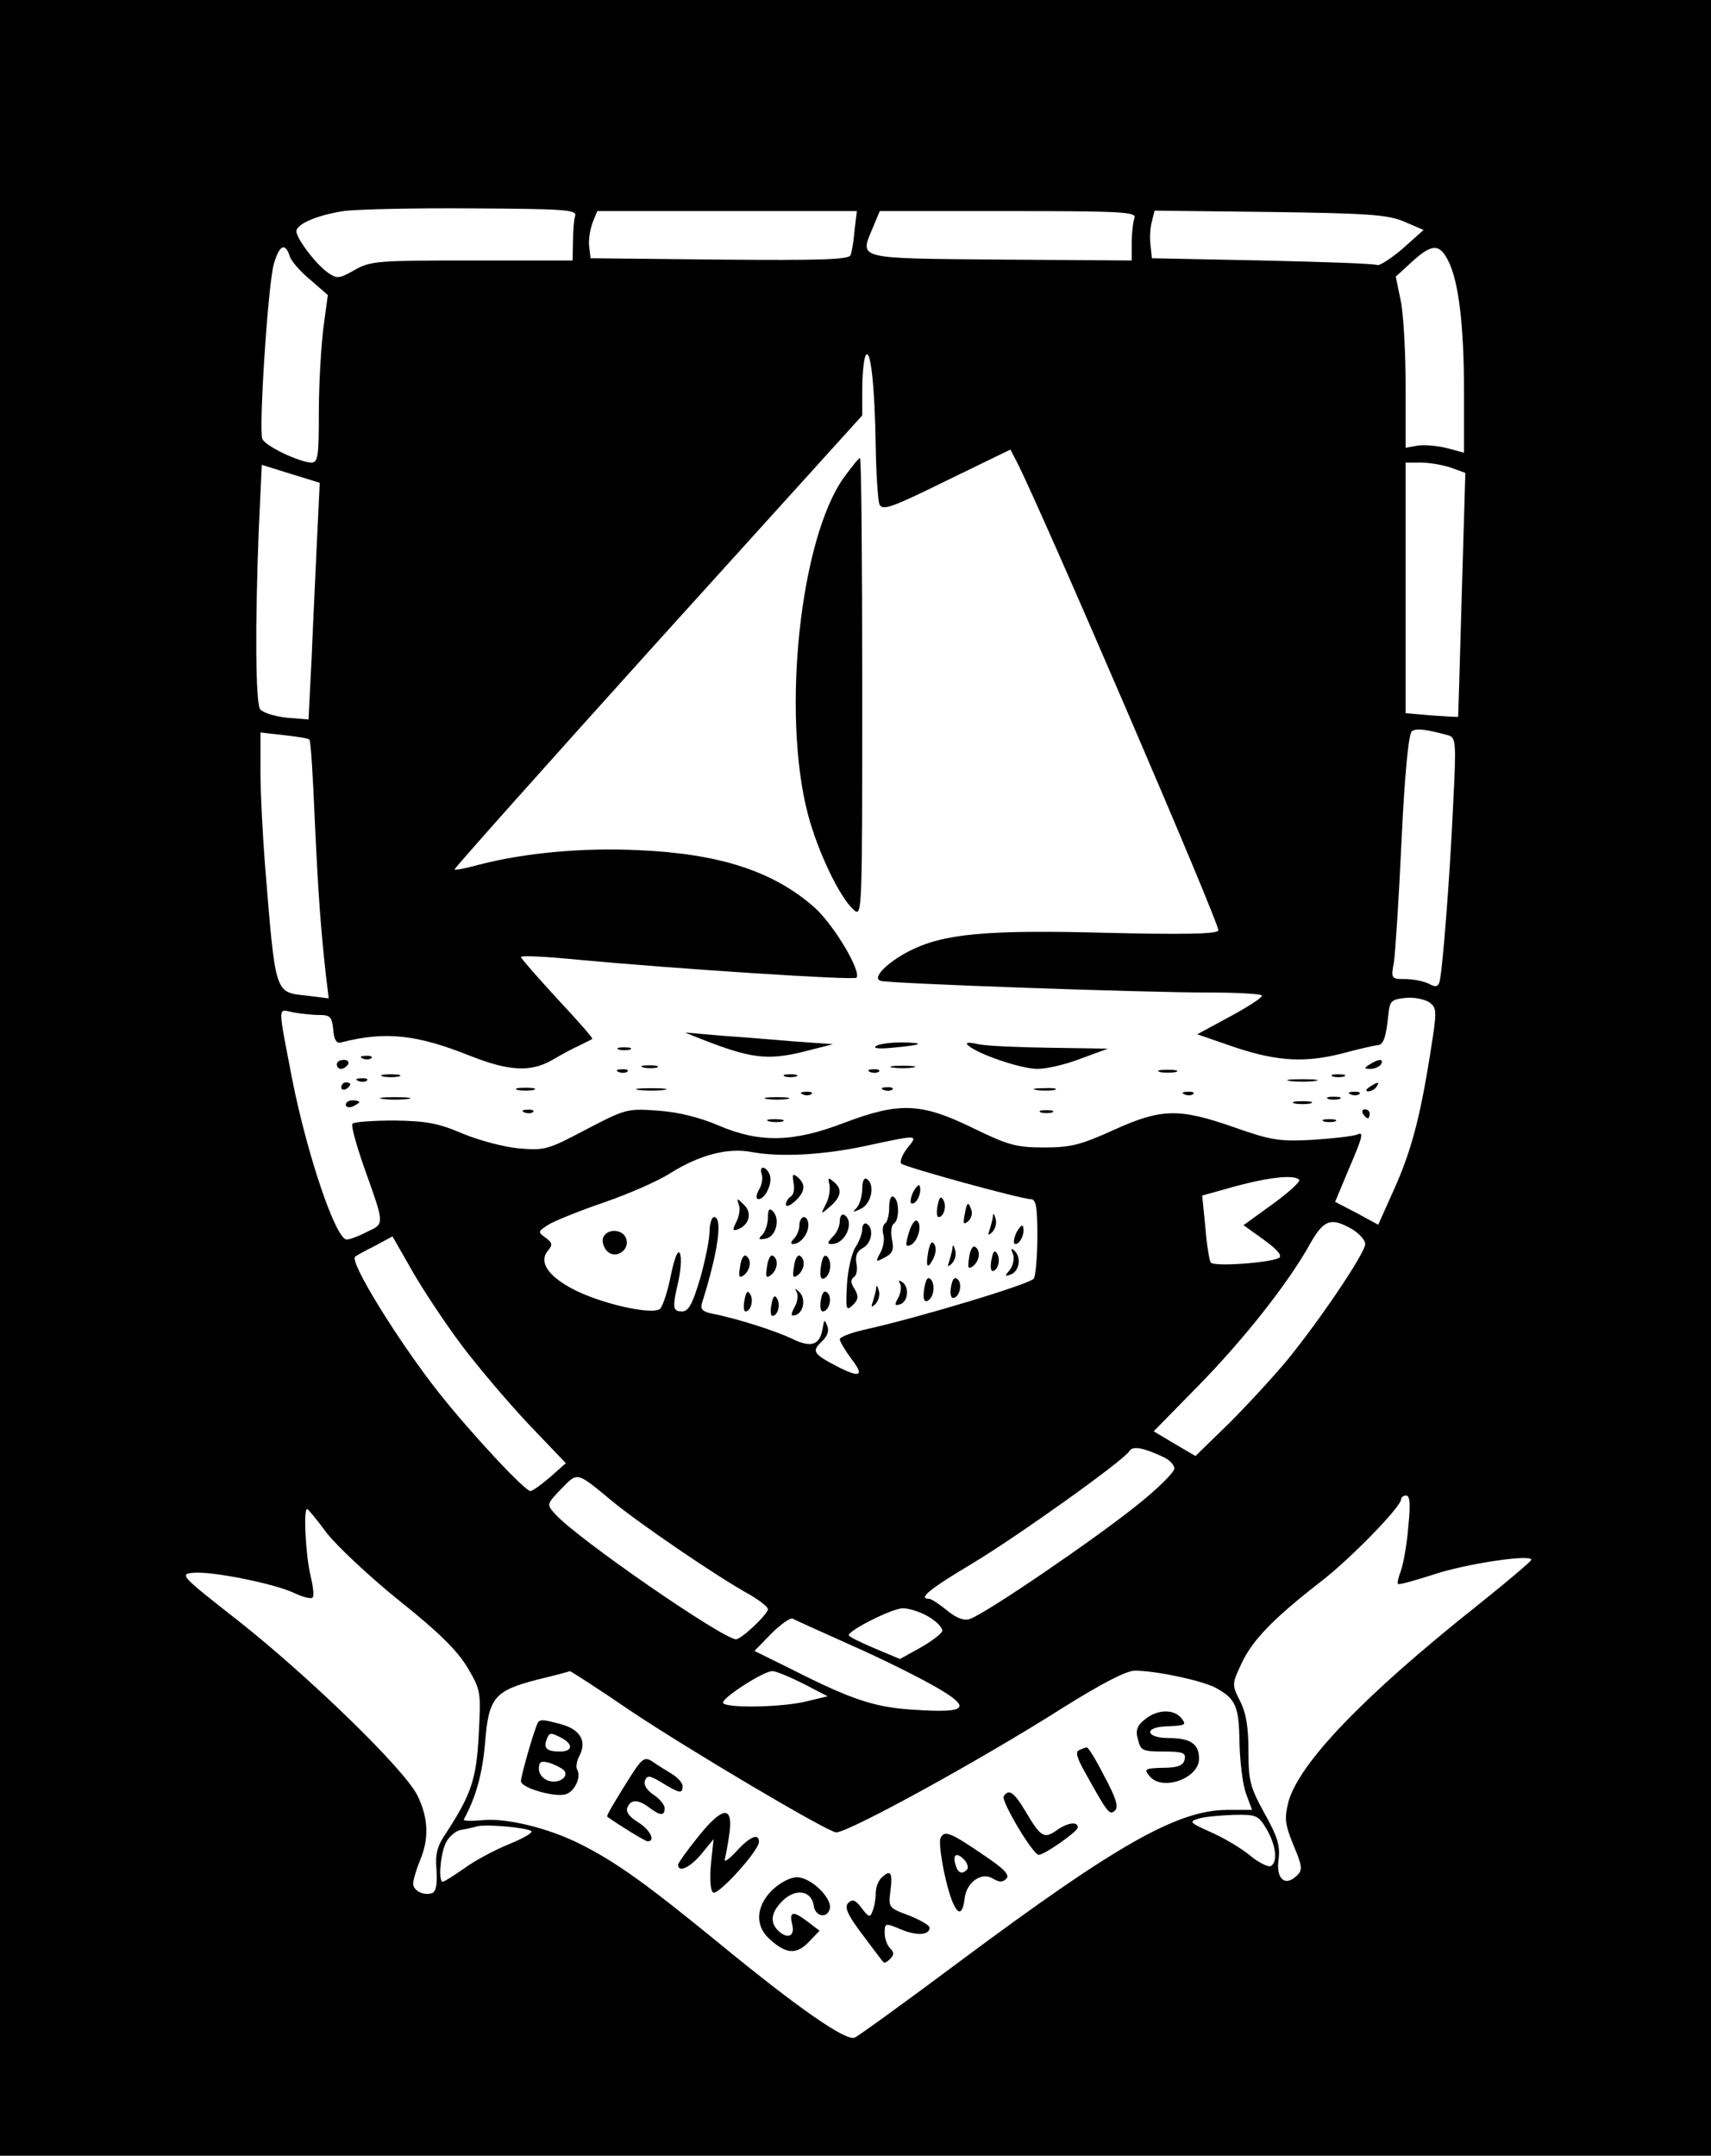<?xml version="1.0" standalone="no"?>
<!DOCTYPE svg PUBLIC "-//W3C//DTD SVG 20010904//EN"
 "http://www.w3.org/TR/2001/REC-SVG-20010904/DTD/svg10.dtd">
<svg version="1.0" xmlns="http://www.w3.org/2000/svg"
 width="381pt" height="480pt" viewBox="0 0 381 480"
 preserveAspectRatio="xMidYMid meet">

<g transform="translate(0,480) scale(0.1,-0.1)"
fill="#000000" stroke="none">
<path d="M0 2400 l0 -2400 1905 0 1905 0 0 2400 0 2400 -1905 0 -1905 0 0
-2400z m1281 1920 c-3 -8 -5 -34 -5 -57 l-1 -43 -224 0 c-209 0 -226 -1 -261
-21 -35 -20 -40 -20 -60 -6 -26 18 -70 76 -70 92 0 16 46 36 105 45 28 4 156
7 285 6 204 -1 234 -3 231 -16z m622 -32 c-2 -24 -6 -49 -9 -56 -3 -10 -66
-12 -291 -10 l-288 3 -3 26 c-2 14 2 37 7 52 l11 27 289 0 289 0 -5 -42z m623
26 c-3 -9 -6 -33 -6 -55 l0 -39 -292 2 c-326 3 -314 0 -284 72 l15 36 287 0
c257 0 286 -2 280 -16z m602 -8 l42 -18 -47 -42 c-26 -22 -52 -39 -57 -36 -6
3 -121 7 -256 10 l-245 5 -3 29 c-2 15 -1 39 3 53 l6 24 257 -3 c222 -3 263
-6 300 -22z m-2483 -76 c3 -11 24 -35 46 -53 l39 -34 -10 -74 c-5 -41 -10
-125 -10 -186 0 -101 -2 -113 -17 -113 -27 1 -103 37 -109 53 -8 22 13 348 26
390 12 41 25 48 35 17z m2579 -9 c24 -45 36 -145 36 -293 l0 -136 -37 10 c-20
5 -49 8 -65 6 l-28 -5 0 138 c0 76 -5 162 -11 190 l-11 53 36 33 c44 40 61 41
80 4z m-1274 -416 c1 -60 5 -118 8 -127 6 -16 24 -10 150 52 l142 69 14 -27
c54 -105 455 -1036 449 -1044 -4 -8 -82 -9 -252 -5 -266 7 -361 -2 -437 -41
-50 -26 -83 -60 -63 -66 19 -6 582 -26 732 -26 64 0 117 -3 117 -7 0 -5 -33
-26 -72 -47 l-72 -39 84 -29 c96 -32 159 -35 245 -12 33 9 66 16 73 17 13 0
19 20 24 72 3 26 7 30 38 33 19 2 43 -3 53 -10 17 -13 17 -18 2 -113 -23 -145
-43 -220 -82 -306 l-34 -76 -48 26 -48 25 33 79 c28 65 31 78 17 71 -10 -4
-55 -9 -100 -12 -74 -4 -93 -1 -175 28 -123 43 -162 42 -268 -6 -73 -33 -95
-39 -155 -39 -62 0 -80 5 -160 44 -115 56 -163 57 -285 11 -114 -44 -189 -45
-280 -6 -42 18 -90 30 -135 33 -68 5 -72 4 -160 -42 -85 -45 -92 -47 -150 -42
-33 3 -89 18 -125 33 -54 23 -80 28 -152 29 -47 0 -89 -3 -93 -7 -4 -3 8 -46
25 -95 47 -132 47 -127 7 -146 -19 -10 -39 -17 -45 -17 -24 0 -87 185 -121
355 -33 172 -33 158 1 151 17 -3 43 -6 59 -6 24 0 28 -4 31 -32 2 -24 7 -32
18 -29 98 25 167 18 287 -30 86 -34 135 -37 183 -9 19 11 46 26 60 32 14 7 27
13 29 15 2 1 -33 41 -78 89 -44 48 -81 90 -81 93 0 4 57 1 128 -6 214 -20 612
-46 619 -40 12 13 -50 118 -94 157 -91 80 -210 119 -391 127 -125 6 -253 -6
-354 -32 -29 -8 -54 -13 -56 -11 -1 2 202 230 452 507 l456 504 0 57 c0 31 3
65 7 75 11 25 21 -64 23 -202z m-1244 -205 c-3 -69 -9 -187 -12 -264 l-7 -138
-49 4 c-28 3 -54 12 -59 19 -10 17 -11 188 -3 395 l7 149 64 -20 65 -20 -6
-125z m2524 159 l33 -12 -8 -271 c-4 -149 -8 -272 -8 -272 -1 -1 -28 1 -59 3
l-58 5 0 279 0 279 34 0 c18 0 48 -5 66 -11z m-6 -596 c18 -5 19 -13 12 -151
-7 -158 -24 -379 -31 -400 -4 -10 -10 -10 -24 -2 -11 5 -34 10 -52 10 -31 0
-32 1 -25 38 3 20 11 143 17 272 7 150 16 238 23 242 10 7 32 4 80 -9z m-2535
-10 c3 -2 8 -83 12 -181 8 -169 13 -237 25 -346 l6 -49 -48 6 c-73 8 -70 -1
-94 292 -5 66 -10 159 -10 207 l0 87 53 -6 c28 -3 54 -7 56 -10z m1331 -910
c-11 -14 -17 -30 -13 -34 9 -8 267 -79 288 -79 12 0 15 -17 15 -82 0 -46 -4
-89 -8 -95 -8 -12 -253 -86 -374 -113 -32 -7 -58 -17 -58 -22 0 -5 12 -25 26
-44 29 -37 20 -43 -29 -18 -56 29 -60 35 -38 56 13 12 18 24 13 36 -6 15 -7
14 -10 -5 -6 -38 -25 -45 -68 -24 -38 18 -122 45 -178 56 -21 4 -27 10 -23 23
36 114 47 192 27 192 -5 0 -10 -15 -10 -32 0 -18 -10 -66 -21 -105 -17 -57
-26 -73 -40 -73 -22 0 -22 8 -8 69 5 24 7 51 3 60 -4 10 -12 -9 -20 -48 -7
-36 -18 -69 -24 -75 -14 -14 -117 7 -185 39 -62 30 -87 64 -65 90 11 13 10 18
-5 29 -18 13 -17 14 6 29 13 8 69 31 125 50 55 19 121 48 147 65 64 40 127 57
180 47 63 -12 161 -7 257 14 117 25 115 25 90 -6z m873 -70 c4 -3 -23 -28 -59
-54 l-65 -47 46 -33 c30 -22 41 -35 33 -40 -22 -11 -146 -20 -152 -10 -3 4 -9
40 -12 79 l-7 70 54 15 c87 25 150 33 162 20z m118 -110 c16 -10 29 -24 29
-33 0 -20 -102 -171 -175 -260 -30 -36 -87 -98 -128 -139 l-75 -73 -46 27 -47
28 99 101 c101 103 200 228 249 316 31 55 47 60 94 33z m-1984 -257 c36 -48
103 -127 149 -176 l84 -88 -35 -31 c-20 -17 -39 -31 -44 -31 -12 0 -131 127
-203 218 -91 115 -202 295 -187 304 2 2 22 13 44 24 l39 21 44 -77 c24 -42 73
-116 109 -164z m1563 -250 c14 -6 25 -18 25 -26 0 -8 -38 -46 -85 -83 -92 -74
-338 -242 -371 -252 -13 -4 -29 2 -50 19 -17 14 -35 26 -40 26 -26 0 1 22 95
78 103 62 337 229 351 251 7 12 30 8 75 -13z m-1225 -100 c60 -49 229 -165
305 -207 22 -13 40 -27 40 -32 0 -11 -59 -67 -71 -67 -29 0 -355 225 -403 279
-19 21 -19 22 14 56 37 38 33 39 115 -29z m1771 -55 c-3 -39 -11 -82 -16 -97
-6 -15 -9 -29 -7 -31 3 -2 38 8 79 21 71 24 218 46 218 33 0 -3 -53 -48 -118
-100 -257 -204 -399 -353 -423 -439 -9 -37 -8 -49 11 -96 20 -47 21 -56 8 -68
-26 -26 -47 -8 -41 35 4 31 -2 51 -31 103 -32 58 -36 72 -36 139 0 53 -5 85
-19 112 -18 36 -18 37 4 84 24 51 70 99 177 182 66 51 178 166 178 183 0 4 5
8 11 8 9 0 10 -20 5 -69z m-2408 -15 c23 -29 95 -97 161 -150 89 -71 129 -111
152 -149 30 -51 30 -54 25 -149 -5 -100 -17 -134 -73 -220 -20 -29 -24 -47
-21 -82 2 -30 -1 -47 -9 -51 -19 -7 -43 5 -43 21 0 8 7 31 15 51 21 49 19 96
-6 146 -30 59 -239 262 -397 387 -129 101 -133 105 -102 108 41 4 181 -24 225
-45 19 -9 38 -14 41 -10 4 3 1 26 -5 51 -10 42 -16 146 -7 146 2 0 22 -24 44
-54z m1340 -186 c19 -11 32 -26 30 -32 -2 -6 -24 -23 -49 -37 l-45 -25 -57 24
c-31 13 -57 26 -57 29 0 11 95 59 120 60 14 0 40 -8 58 -19z m-171 -64 c68
-30 152 -72 188 -93 80 -46 69 -58 -49 -50 -87 5 -139 22 -273 90 l-83 41 37
38 c21 21 42 36 48 34 5 -3 65 -30 132 -60z m-492 -146 c127 -85 439 -270 457
-270 28 0 323 162 504 277 88 55 142 83 161 83 47 0 145 -21 178 -37 47 -25
54 -42 55 -123 1 -41 7 -92 14 -112 l14 -38 -57 0 c-110 -1 -247 -79 -592
-336 -122 -91 -228 -168 -236 -171 -20 -8 -126 66 -298 207 -165 135 -233 184
-313 224 -71 36 -167 59 -219 53 -24 -2 -42 -2 -40 2 27 50 41 101 47 169 8
102 20 117 116 142 38 9 71 18 73 19 2 0 63 -39 136 -89z m384 61 l54 -28 -46
-11 c-54 -14 -187 -16 -187 -3 0 12 92 71 110 70 8 0 39 -13 69 -28z m1031
-323 c21 -36 26 -73 10 -83 -5 -3 -27 7 -47 24 -21 17 -60 40 -88 52 -47 21
-48 23 -25 30 14 4 49 7 78 8 49 1 54 -1 72 -31z m-1637 -5 c5 -3 -17 -16 -49
-29 -32 -13 -77 -37 -100 -54 -23 -16 -45 -30 -48 -30 -10 0 -6 58 6 85 6 14
21 27 32 30 12 2 30 6 41 9 22 4 105 -3 118 -11z"/>
<path d="M1880 3738 c-98 -135 -140 -525 -81 -751 22 -83 70 -184 102 -213 19
-17 19 -7 19 494 0 282 -2 512 -5 512 -3 0 -18 -19 -35 -42z"/>
<path d="M1565 2485 c105 -41 143 -46 219 -28 l71 18 -85 6 c-47 4 -121 10
-165 13 l-80 7 40 -16z"/>
<path d="M1951 2471 c-8 -5 5 -7 35 -4 68 6 77 11 24 12 -25 0 -51 -3 -59 -8z"/>
<path d="M2155 2473 c21 -20 119 -53 155 -53 21 0 64 10 97 23 l60 22 -128 2
c-71 1 -143 4 -161 8 -21 5 -29 4 -23 -2z"/>
<path d="M1378 2463 c6 -2 18 -2 25 0 6 3 1 5 -13 5 -14 0 -19 -2 -12 -5z"/>
<path d="M808 2443 c7 -3 16 -2 19 1 4 3 -2 6 -13 5 -11 0 -14 -3 -6 -6z"/>
<path d="M750 2430 c0 -5 4 -10 9 -10 6 0 13 5 16 10 3 6 -1 10 -9 10 -9 0
-16 -4 -16 -10z"/>
<path d="M3050 2430 c-13 -8 -13 -10 2 -10 9 0 20 5 23 10 8 13 -5 13 -25 0z"/>
<path d="M1433 2423 c9 -2 23 -2 30 0 6 3 -1 5 -18 5 -16 0 -22 -2 -12 -5z"/>
<path d="M1988 2423 c12 -2 32 -2 45 0 12 2 2 4 -23 4 -25 0 -35 -2 -22 -4z"/>
<path d="M1378 2413 c7 -3 16 -2 19 1 4 3 -2 6 -13 5 -11 0 -14 -3 -6 -6z"/>
<path d="M1938 2413 c7 -3 16 -2 19 1 4 3 -2 6 -13 5 -11 0 -14 -3 -6 -6z"/>
<path d="M2583 2413 c9 -2 25 -2 35 0 9 3 1 5 -18 5 -19 0 -27 -2 -17 -5z"/>
<path d="M853 2403 c9 -2 25 -2 35 0 9 3 1 5 -18 5 -19 0 -27 -2 -17 -5z"/>
<path d="M1748 2403 c6 -2 18 -2 25 0 6 3 1 5 -13 5 -14 0 -19 -2 -12 -5z"/>
<path d="M2968 2403 c6 -2 18 -2 25 0 6 3 1 5 -13 5 -14 0 -19 -2 -12 -5z"/>
<path d="M798 2393 c7 -3 16 -2 19 1 4 3 -2 6 -13 5 -11 0 -14 -3 -6 -6z"/>
<path d="M2873 2393 c15 -2 39 -2 55 0 15 2 2 4 -28 4 -30 0 -43 -2 -27 -4z"/>
<path d="M760 2379 c0 -5 5 -7 10 -4 6 3 10 8 10 11 0 2 -4 4 -10 4 -5 0 -10
-5 -10 -11z"/>
<path d="M3050 2380 c-9 -6 -10 -10 -3 -10 6 0 15 5 18 10 8 12 4 12 -15 0z"/>
<path d="M1153 2373 c9 -2 25 -2 35 0 9 3 1 5 -18 5 -19 0 -27 -2 -17 -5z"/>
<path d="M1423 2373 c15 -2 39 -2 55 0 15 2 2 4 -28 4 -30 0 -43 -2 -27 -4z"/>
<path d="M1968 2373 c7 -3 16 -2 19 1 4 3 -2 6 -13 5 -11 0 -14 -3 -6 -6z"/>
<path d="M2308 2373 c12 -2 30 -2 40 0 9 3 -1 5 -23 4 -22 0 -30 -2 -17 -4z"/>
<path d="M1788 2363 c7 -3 16 -2 19 1 4 3 -2 6 -13 5 -11 0 -14 -3 -6 -6z"/>
<path d="M2638 2363 c7 -3 16 -2 19 1 4 3 -2 6 -13 5 -11 0 -14 -3 -6 -6z"/>
<path d="M3008 2363 c7 -3 16 -2 19 1 4 3 -2 6 -13 5 -11 0 -14 -3 -6 -6z"/>
<path d="M853 2353 c15 -2 39 -2 55 0 15 2 2 4 -28 4 -30 0 -43 -2 -27 -4z"/>
<path d="M1708 2353 c12 -2 32 -2 45 0 12 2 2 4 -23 4 -25 0 -35 -2 -22 -4z"/>
<path d="M2958 2353 c6 -2 18 -2 25 0 6 3 1 5 -13 5 -14 0 -19 -2 -12 -5z"/>
<path d="M770 2340 c0 -5 7 -7 15 -4 8 4 15 8 15 10 0 2 -7 4 -15 4 -8 0 -15
-4 -15 -10z"/>
<path d="M2883 2343 c9 -2 25 -2 35 0 9 3 1 5 -18 5 -19 0 -27 -2 -17 -5z"/>
<path d="M1168 2323 c7 -3 16 -2 19 1 4 3 -2 6 -13 5 -11 0 -14 -3 -6 -6z"/>
<path d="M2318 2323 c6 -2 18 -2 25 0 6 3 1 5 -13 5 -14 0 -19 -2 -12 -5z"/>
<path d="M3035 2320 c3 -5 8 -10 11 -10 2 0 4 5 4 10 0 6 -5 10 -11 10 -5 0
-7 -4 -4 -10z"/>
<path d="M1713 2303 c9 -2 23 -2 30 0 6 3 -1 5 -18 5 -16 0 -22 -2 -12 -5z"/>
<path d="M2948 2303 c6 -2 18 -2 25 0 6 3 1 5 -13 5 -14 0 -19 -2 -12 -5z"/>
<path d="M1696 2186 c3 -8 1 -24 -6 -35 -7 -13 -7 -21 -1 -21 15 0 32 36 25
54 -3 9 -10 16 -15 16 -4 0 -6 -6 -3 -14z"/>
<path d="M1767 2166 c3 -13 0 -27 -6 -30 -6 -4 -11 -12 -11 -18 0 -6 9 -3 20
7 23 21 25 38 6 54 -11 9 -12 7 -9 -13z"/>
<path d="M1847 2162 c2 -11 -1 -31 -8 -43 -12 -24 -12 -24 10 -5 25 22 27 39
7 55 -12 10 -13 9 -9 -7z"/>
<path d="M1920 2153 c0 -16 -6 -35 -12 -42 -11 -11 -9 -11 10 -2 23 12 31 54
12 66 -6 4 -10 -6 -10 -22z"/>
<path d="M2033 2145 c-6 -14 -7 -25 -2 -25 11 0 22 25 17 39 -1 6 -8 -1 -15
-14z"/>
<path d="M1980 2111 c0 -16 -4 -32 -9 -35 -5 -3 -7 -15 -4 -25 3 -10 0 -29 -7
-41 -11 -20 -10 -21 10 -10 18 9 21 18 16 41 -3 15 -1 31 4 34 13 8 13 52 0
60 -6 4 -10 -6 -10 -24z"/>
<path d="M2088 2116 c-3 -14 -2 -26 2 -26 12 0 19 26 10 39 -5 9 -9 4 -12 -13z"/>
<path d="M1645 2118 c4 -9 1 -26 -5 -38 -9 -18 -9 -21 1 -18 27 9 35 37 16 55
-16 16 -17 16 -12 1z"/>
<path d="M2148 2095 c-4 -20 -2 -23 8 -14 7 6 10 17 7 25 -7 20 -10 18 -15
-11z"/>
<path d="M1710 2089 c0 -14 -6 -31 -12 -38 -11 -10 -9 -12 7 -9 23 4 33 44 16
61 -8 8 -11 4 -11 -14z"/>
<path d="M1870 2081 c0 -11 -7 -27 -16 -35 -12 -13 -12 -16 -2 -16 31 0 52 50
28 65 -5 3 -10 -3 -10 -14z"/>
<path d="M2211 2093 c0 -6 -4 -20 -7 -30 -5 -14 -4 -15 5 -7 7 7 11 20 8 30
-3 11 -5 14 -6 7z"/>
<path d="M1780 2072 c0 -10 -5 -23 -12 -30 -7 -7 -8 -12 -2 -12 16 0 34 22 34
42 0 10 -4 18 -10 18 -5 0 -10 -8 -10 -18z"/>
<path d="M2024 2056 c-8 -27 -8 -33 2 -29 17 6 28 43 17 54 -5 5 -13 -6 -19
-25z"/>
<path d="M1920 2063 c0 -10 -7 -28 -15 -40 -8 -12 -17 -49 -19 -83 -3 -56 -2
-60 13 -46 13 13 13 20 4 36 -9 13 -9 21 -2 26 6 3 9 17 6 31 -3 16 1 27 14
34 20 10 26 44 9 54 -5 3 -10 -2 -10 -12z"/>
<path d="M2263 2055 c-6 -14 -7 -25 -2 -25 11 0 22 25 17 39 -1 6 -8 -1 -15
-14z"/>
<path d="M1343 2044 c-3 -8 1 -22 9 -30 19 -19 52 3 42 29 -8 21 -43 22 -51 1z"/>
<path d="M2067 2013 c-6 -34 -2 -41 11 -16 6 11 7 25 3 32 -6 9 -10 4 -14 -16z"/>
<path d="M2121 2023 c0 -6 -4 -20 -7 -30 -5 -14 -4 -15 5 -7 7 7 11 20 8 30
-3 11 -5 14 -6 7z"/>
<path d="M2158 2000 c-4 -24 -2 -27 9 -19 15 13 17 35 4 43 -5 3 -11 -8 -13
-24z"/>
<path d="M2208 1996 c-3 -14 -2 -26 2 -26 12 0 19 26 10 39 -5 9 -9 4 -12 -13z"/>
<path d="M2256 2007 c3 -9 0 -25 -7 -34 -12 -14 -12 -16 1 -11 19 6 25 37 10
52 -8 8 -10 7 -4 -7z"/>
<path d="M1648 1980 c-4 -24 -2 -27 9 -19 15 13 17 35 4 43 -5 3 -11 -8 -13
-24z"/>
<path d="M1708 1980 c-4 -24 -2 -27 9 -19 15 13 17 35 4 43 -5 3 -11 -8 -13
-24z"/>
<path d="M1768 1980 c-4 -24 -2 -27 9 -19 15 13 17 35 4 43 -5 3 -11 -8 -13
-24z"/>
<path d="M1828 1980 c-3 -19 -1 -29 6 -27 15 5 20 37 8 49 -6 6 -11 -1 -14
-22z"/>
<path d="M2058 1930 c-3 -19 -1 -29 6 -27 15 5 20 37 8 49 -6 6 -11 -1 -14
-22z"/>
<path d="M2118 1936 c-3 -14 -1 -26 4 -26 14 0 22 30 11 41 -7 7 -12 2 -15
-15z"/>
<path d="M2004 1942 c4 -6 2 -21 -4 -32 -9 -16 -8 -18 5 -14 18 7 20 40 3 50
-7 4 -8 3 -4 -4z"/>
<path d="M1951 1933 c0 -6 -4 -20 -7 -30 -5 -14 -4 -15 5 -7 7 7 11 20 8 30
-3 11 -5 14 -6 7z"/>
<path d="M1658 1906 c-3 -14 -2 -26 2 -26 12 0 19 26 10 39 -5 9 -9 4 -12 -13z"/>
<path d="M1774 1923 c4 -7 2 -22 -5 -34 -9 -17 -8 -20 3 -17 18 6 23 38 7 52
-9 8 -10 8 -5 -1z"/>
<path d="M1828 1906 c-3 -14 -1 -26 4 -26 14 0 22 30 11 41 -7 7 -12 2 -15
-15z"/>
<path d="M1718 1896 c-3 -14 -2 -26 2 -26 12 0 19 26 10 39 -5 9 -9 4 -12 -13z"/>
<path d="M2550 972 c-18 -14 -22 -25 -16 -45 6 -25 10 -27 57 -27 43 0 50 -3
47 -17 -2 -13 -14 -18 -38 -19 -51 -1 -54 -2 -40 -19 28 -34 110 -5 110 39 0
33 -19 46 -68 46 -50 0 -56 24 -6 26 45 2 47 3 34 19 -17 20 -53 19 -80 -3z"/>
<path d="M1195 958 c-12 -31 -35 -114 -35 -124 0 -15 76 -37 100 -29 20 6 35
39 25 55 -3 5 -1 19 5 30 17 32 3 58 -38 70 -47 13 -52 13 -57 -2z m56 -28
c26 -14 24 -30 -4 -30 -29 0 -37 7 -30 26 6 17 9 17 34 4z m4 -71 c14 -14 -10
-32 -34 -24 -12 4 -21 15 -21 26 0 16 4 19 23 14 12 -4 26 -11 32 -16z"/>
<path d="M2403 903 c-9 -3 -5 -18 14 -51 50 -90 54 -95 66 -83 8 8 2 28 -24
76 -18 36 -36 65 -39 64 -3 0 -11 -3 -17 -6z"/>
<path d="M1391 824 c-23 -37 -41 -67 -39 -69 25 -18 85 -55 90 -55 19 0 5 27
-22 43 -18 11 -27 23 -23 32 7 19 24 19 49 0 24 -18 34 -19 34 -1 0 7 -11 21
-25 30 -15 10 -22 22 -19 31 5 13 11 12 39 -5 38 -23 45 -25 45 -7 0 7 -10 18
-22 26 -13 8 -33 20 -44 28 -20 13 -24 10 -63 -53z"/>
<path d="M2235 800 c-6 -10 65 -130 78 -130 13 0 87 52 87 61 0 14 -23 11 -48
-7 -27 -19 -35 -14 -68 42 -26 44 -38 52 -49 34z"/>
<path d="M1556 712 c-25 -31 -46 -60 -46 -64 0 -19 27 -6 52 24 l27 33 -6 -56
c-3 -34 -1 -59 5 -63 11 -7 102 93 102 113 0 20 -20 12 -50 -21 -17 -18 -28
-26 -26 -18 2 8 7 34 10 56 9 64 -14 63 -68 -4z"/>
<path d="M2094 706 c-3 -8 2 -49 12 -91 18 -75 36 -93 42 -42 4 36 38 60 63
44 14 -8 21 -9 30 0 8 8 -5 22 -50 52 -76 52 -89 57 -97 37z m55 -49 c6 -8 8
-17 4 -20 -11 -12 -21 -7 -26 13 -6 23 5 26 22 7z"/>
<path d="M1962 618 c-7 -7 -12 -22 -12 -34 0 -12 -3 -30 -7 -39 -5 -15 -8 -15
-24 6 -14 19 -21 21 -30 12 -9 -9 -3 -25 31 -70 24 -32 45 -60 47 -62 2 -3 9
1 15 7 9 9 9 15 0 24 -7 7 -12 22 -12 34 0 22 1 23 36 8 36 -15 64 -13 64 4 0
5 -21 17 -46 27 -46 17 -46 18 -41 56 5 40 0 48 -21 27z"/>
<path d="M1719 591 c-36 -36 -38 -79 -6 -108 37 -34 60 -36 88 -7 l24 25 -25
19 c-34 26 -43 25 -36 -5 7 -27 -11 -34 -32 -13 -19 19 -14 42 12 67 29 27 63
21 68 -12 3 -25 31 -30 36 -6 4 24 -43 69 -73 69 -16 0 -38 -12 -56 -29z"/>
</g>
</svg>
